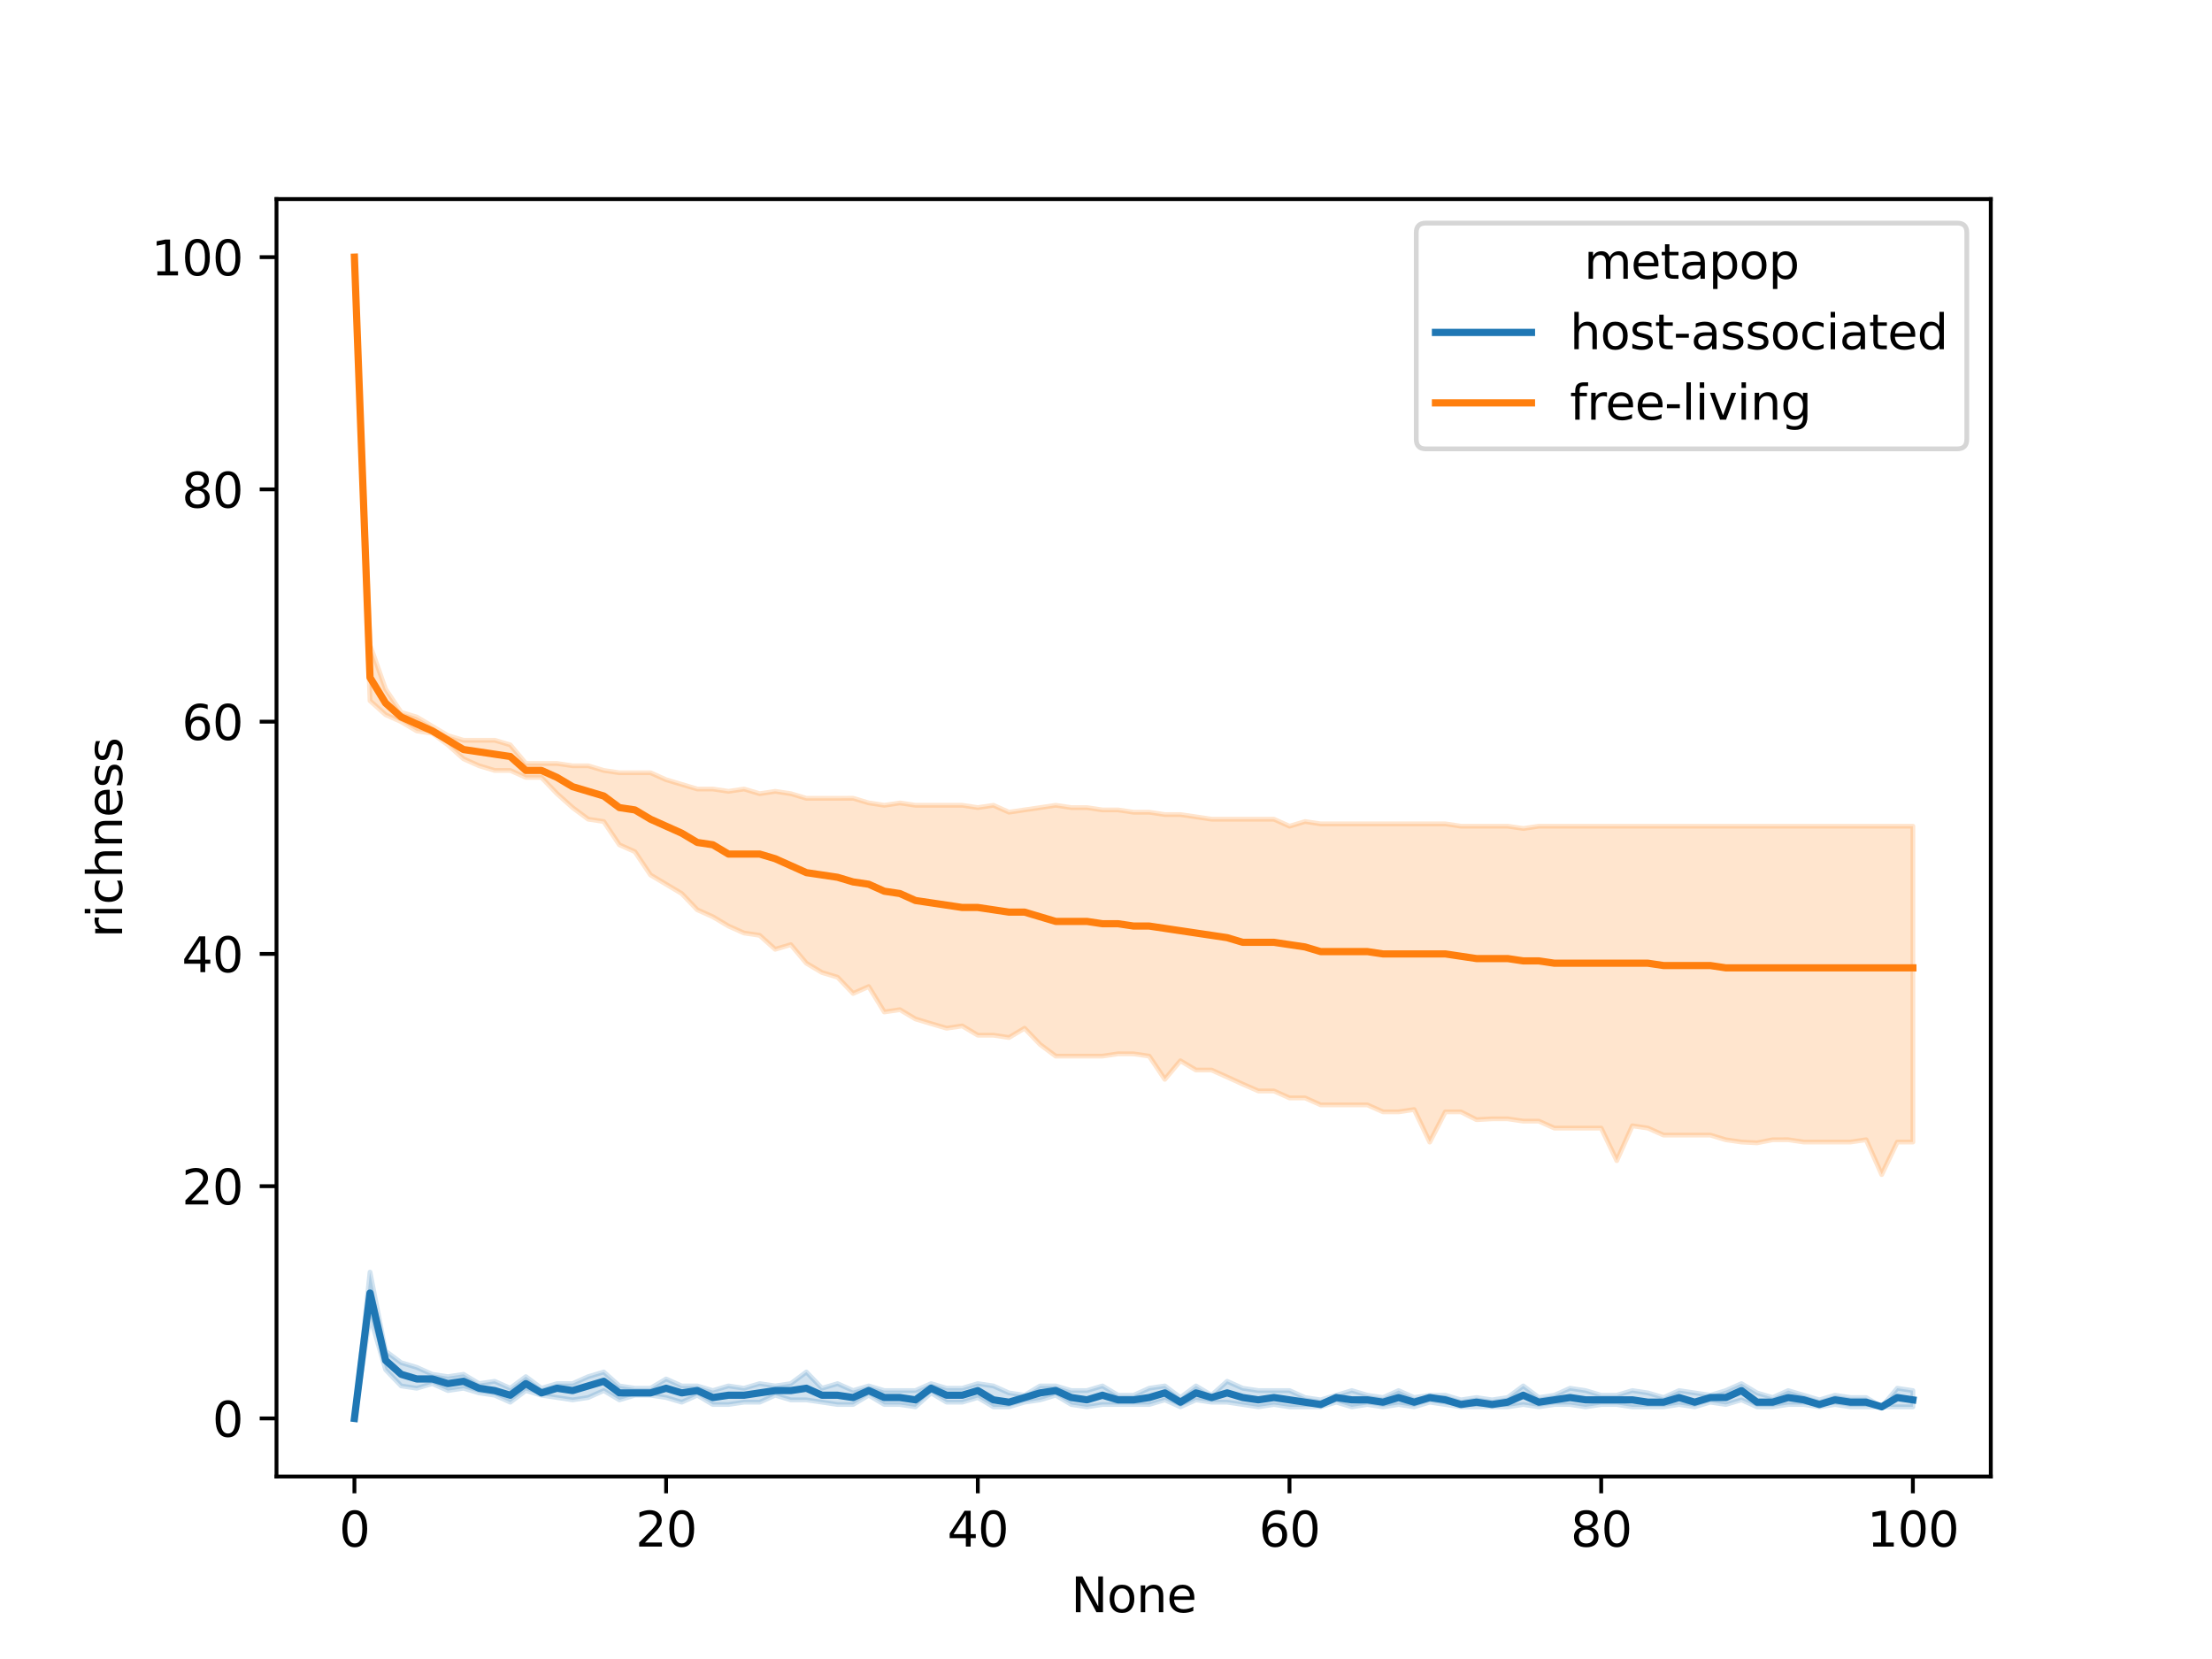 <?xml version="1.0" encoding="utf-8" standalone="no"?>
<!DOCTYPE svg PUBLIC "-//W3C//DTD SVG 1.1//EN"
  "http://www.w3.org/Graphics/SVG/1.1/DTD/svg11.dtd">
<svg xmlns:xlink="http://www.w3.org/1999/xlink" width="460.8pt" height="345.6pt" viewBox="0 0 460.8 345.6" xmlns="http://www.w3.org/2000/svg" version="1.1">
 <defs>
  <style type="text/css">*{stroke-linejoin: round; stroke-linecap: butt}</style>
 </defs>
 <g id="figure_1">
  <g id="patch_1">
   <path d="M 0 345.6 
L 460.8 345.6 
L 460.8 0 
L 0 0 
z
" style="fill: #ffffff"/>
  </g>
  <g id="axes_1">
   <g id="patch_2">
    <path d="M 57.6 307.584 
L 414.72 307.584 
L 414.72 41.472 
L 57.6 41.472 
z
" style="fill: #ffffff"/>
   </g>
   <g id="PolyCollection_1">
    <defs>
     <path id="mf6099a662d" d="M 73.833 -50.112 
L 73.833 -50.112 
L 77.079 -71.401 
L 80.326 -60.273 
L 83.572 -56.886 
L 86.819 -56.402 
L 90.065 -57.37 
L 93.312 -55.918 
L 96.559 -56.402 
L 99.805 -55.434 
L 103.052 -54.95 
L 106.298 -53.499 
L 109.545 -55.918 
L 112.791 -54.95 
L 116.038 -54.467 
L 119.284 -53.983 
L 122.531 -54.467 
L 125.777 -55.918 
L 129.024 -53.983 
L 132.271 -54.95 
L 135.517 -54.95 
L 138.764 -54.467 
L 142.01 -53.499 
L 145.257 -54.95 
L 148.503 -53.015 
L 151.75 -53.015 
L 154.996 -53.499 
L 158.243 -53.499 
L 161.489 -54.95 
L 164.736 -53.983 
L 167.983 -53.983 
L 171.229 -53.499 
L 174.476 -53.015 
L 177.722 -53.015 
L 180.969 -54.95 
L 184.215 -53.015 
L 187.462 -53.015 
L 190.708 -52.531 
L 193.955 -55.434 
L 197.201 -53.499 
L 200.448 -53.499 
L 203.695 -54.467 
L 206.941 -52.531 
L 210.188 -52.531 
L 213.434 -53.499 
L 216.681 -53.983 
L 219.927 -54.95 
L 223.174 -53.015 
L 226.42 -52.531 
L 229.667 -53.015 
L 232.913 -53.015 
L 236.16 -53.015 
L 239.407 -53.015 
L 242.653 -53.983 
L 245.9 -52.531 
L 249.146 -53.983 
L 252.393 -53.499 
L 255.639 -53.499 
L 258.886 -53.015 
L 262.132 -52.531 
L 265.379 -53.015 
L 268.625 -52.531 
L 271.872 -52.531 
L 275.119 -52.531 
L 278.365 -53.499 
L 281.612 -52.531 
L 284.858 -53.015 
L 288.105 -52.531 
L 291.351 -53.015 
L 294.598 -52.531 
L 297.844 -53.499 
L 301.091 -53.015 
L 304.337 -52.531 
L 307.584 -52.531 
L 310.831 -52.531 
L 314.077 -52.531 
L 317.324 -53.015 
L 320.57 -52.531 
L 323.817 -53.015 
L 327.063 -53.015 
L 330.31 -52.531 
L 333.556 -53.015 
L 336.803 -53.015 
L 340.049 -52.531 
L 343.296 -52.531 
L 346.543 -52.531 
L 349.789 -53.015 
L 353.036 -52.531 
L 356.282 -53.499 
L 359.529 -53.015 
L 362.775 -53.983 
L 366.022 -52.531 
L 369.268 -52.531 
L 372.515 -53.015 
L 375.761 -53.015 
L 379.008 -52.531 
L 382.255 -53.015 
L 385.501 -52.531 
L 388.748 -52.531 
L 391.994 -52.531 
L 395.241 -52.531 
L 398.487 -52.531 
L 398.487 -55.918 
L 398.487 -55.918 
L 395.241 -56.402 
L 391.994 -52.531 
L 388.748 -54.467 
L 385.501 -54.467 
L 382.255 -54.95 
L 379.008 -53.983 
L 375.761 -54.95 
L 372.515 -55.918 
L 369.268 -54.467 
L 366.022 -55.434 
L 362.775 -57.37 
L 359.529 -55.918 
L 356.282 -54.95 
L 353.036 -55.434 
L 349.789 -55.918 
L 346.543 -54.467 
L 343.296 -55.434 
L 340.049 -55.918 
L 336.803 -54.95 
L 333.556 -54.95 
L 330.31 -55.918 
L 327.063 -56.402 
L 323.817 -54.95 
L 320.57 -54.467 
L 317.324 -56.886 
L 314.077 -54.467 
L 310.831 -53.983 
L 307.584 -54.467 
L 304.337 -53.983 
L 301.091 -54.95 
L 297.844 -54.95 
L 294.598 -54.467 
L 291.351 -55.918 
L 288.105 -54.467 
L 284.858 -54.95 
L 281.612 -55.918 
L 278.365 -54.95 
L 275.119 -53.983 
L 271.872 -54.467 
L 268.625 -55.918 
L 265.379 -55.918 
L 262.132 -55.918 
L 258.886 -56.402 
L 255.639 -57.853 
L 252.393 -54.95 
L 249.146 -56.886 
L 245.9 -54.467 
L 242.653 -56.886 
L 239.407 -56.402 
L 236.16 -54.95 
L 232.913 -54.95 
L 229.667 -56.886 
L 226.42 -55.918 
L 223.174 -55.918 
L 219.927 -56.886 
L 216.681 -56.886 
L 213.434 -54.95 
L 210.188 -55.434 
L 206.941 -56.886 
L 203.695 -57.37 
L 200.448 -56.402 
L 197.201 -56.402 
L 193.955 -57.37 
L 190.708 -55.918 
L 187.462 -55.918 
L 184.215 -55.918 
L 180.969 -56.886 
L 177.722 -55.918 
L 174.476 -57.37 
L 171.229 -56.402 
L 167.983 -59.789 
L 164.736 -57.37 
L 161.489 -56.886 
L 158.243 -57.37 
L 154.996 -56.402 
L 151.75 -56.886 
L 148.503 -55.918 
L 145.257 -56.886 
L 142.01 -56.886 
L 138.764 -58.337 
L 135.517 -56.402 
L 132.271 -56.402 
L 129.024 -56.886 
L 125.777 -59.789 
L 122.531 -58.821 
L 119.284 -57.37 
L 116.038 -57.37 
L 112.791 -56.402 
L 109.545 -58.821 
L 106.298 -56.402 
L 103.052 -57.853 
L 99.805 -57.37 
L 96.559 -59.305 
L 93.312 -58.821 
L 90.065 -59.305 
L 86.819 -60.756 
L 83.572 -61.724 
L 80.326 -64.143 
L 77.079 -80.594 
L 73.833 -50.112 
z
" style="stroke: #1f77b4; stroke-opacity: 0.2"/>
    </defs>
    <g clip-path="url(#p8ce96ea2a1)">
     <use xlink:href="#mf6099a662d" x="0" y="345.6" style="fill: #1f77b4; fill-opacity: 0.2; stroke: #1f77b4; stroke-opacity: 0.2"/>
    </g>
   </g>
   <g id="PolyCollection_2">
    <defs>
     <path id="me1dabd66a8" d="M 73.833 -292.032 
L 73.833 -292.032 
L 77.079 -199.619 
L 80.326 -196.716 
L 83.572 -195.264 
L 86.819 -193.329 
L 90.065 -192.845 
L 93.312 -190.426 
L 96.559 -187.523 
L 99.805 -186.071 
L 103.052 -185.103 
L 106.298 -185.103 
L 109.545 -183.652 
L 112.791 -183.652 
L 116.038 -180.265 
L 119.284 -177.362 
L 122.531 -174.943 
L 125.777 -174.459 
L 129.024 -169.62 
L 132.271 -168.169 
L 135.517 -163.331 
L 138.764 -161.395 
L 142.01 -159.46 
L 145.257 -156.073 
L 148.503 -154.621 
L 151.75 -152.686 
L 154.996 -151.235 
L 158.243 -150.751 
L 161.489 -147.848 
L 164.736 -148.815 
L 167.983 -144.945 
L 171.229 -143.009 
L 174.476 -142.03 
L 177.722 -138.643 
L 180.969 -140.082 
L 184.215 -134.784 
L 187.462 -135.268 
L 190.708 -133.332 
L 193.955 -132.353 
L 197.201 -131.397 
L 200.448 -131.881 
L 203.695 -129.946 
L 206.941 -129.946 
L 210.188 -129.462 
L 213.434 -131.397 
L 216.681 -128.01 
L 219.927 -125.591 
L 223.174 -125.591 
L 226.42 -125.591 
L 229.667 -125.591 
L 232.913 -126.075 
L 236.16 -126.063 
L 239.407 -125.591 
L 242.653 -120.753 
L 245.9 -124.623 
L 249.146 -122.688 
L 252.393 -122.688 
L 255.639 -121.236 
L 258.886 -119.749 
L 262.132 -118.333 
L 265.379 -118.333 
L 268.625 -116.882 
L 271.872 -116.882 
L 275.119 -115.43 
L 278.365 -115.43 
L 281.612 -115.43 
L 284.858 -115.43 
L 288.105 -113.979 
L 291.351 -113.979 
L 294.598 -114.463 
L 297.844 -107.677 
L 301.091 -113.979 
L 304.337 -113.979 
L 307.584 -112.346 
L 310.831 -112.527 
L 314.077 -112.527 
L 317.324 -112.044 
L 320.57 -112.044 
L 323.817 -110.592 
L 327.063 -110.592 
L 330.31 -110.592 
L 333.556 -110.592 
L 336.803 -103.818 
L 340.049 -111.076 
L 343.296 -110.592 
L 346.543 -109.14 
L 349.789 -109.14 
L 353.036 -109.14 
L 356.282 -109.14 
L 359.529 -108.161 
L 362.775 -107.689 
L 366.022 -107.52 
L 369.268 -108.161 
L 372.515 -108.173 
L 375.761 -107.689 
L 379.008 -107.689 
L 382.255 -107.689 
L 385.501 -107.689 
L 388.748 -108.173 
L 391.994 -100.915 
L 395.241 -107.689 
L 398.487 -107.689 
L 398.487 -173.491 
L 398.487 -173.491 
L 395.241 -173.491 
L 391.994 -173.491 
L 388.748 -173.491 
L 385.501 -173.491 
L 382.255 -173.491 
L 379.008 -173.491 
L 375.761 -173.491 
L 372.515 -173.491 
L 369.268 -173.491 
L 366.022 -173.491 
L 362.775 -173.491 
L 359.529 -173.491 
L 356.282 -173.491 
L 353.036 -173.491 
L 349.789 -173.491 
L 346.543 -173.491 
L 343.296 -173.491 
L 340.049 -173.491 
L 336.803 -173.491 
L 333.556 -173.491 
L 330.31 -173.491 
L 327.063 -173.491 
L 323.817 -173.491 
L 320.57 -173.491 
L 317.324 -173.007 
L 314.077 -173.491 
L 310.831 -173.491 
L 307.584 -173.491 
L 304.337 -173.491 
L 301.091 -173.975 
L 297.844 -173.975 
L 294.598 -173.975 
L 291.351 -173.975 
L 288.105 -173.975 
L 284.858 -173.975 
L 281.612 -173.975 
L 278.365 -173.975 
L 275.119 -173.975 
L 271.872 -174.459 
L 268.625 -173.491 
L 265.379 -174.943 
L 262.132 -174.943 
L 258.886 -174.943 
L 255.639 -174.943 
L 252.393 -174.943 
L 249.146 -175.439 
L 245.9 -175.91 
L 242.653 -175.91 
L 239.407 -176.394 
L 236.16 -176.394 
L 232.913 -176.878 
L 229.667 -176.878 
L 226.42 -177.362 
L 223.174 -177.362 
L 219.927 -177.846 
L 216.681 -177.362 
L 213.434 -176.89 
L 210.188 -176.406 
L 206.941 -177.846 
L 203.695 -177.362 
L 200.448 -177.846 
L 197.201 -177.846 
L 193.955 -177.846 
L 190.708 -177.846 
L 187.462 -178.33 
L 184.215 -177.846 
L 180.969 -178.342 
L 177.722 -179.309 
L 174.476 -179.297 
L 171.229 -179.297 
L 167.983 -179.297 
L 164.736 -180.265 
L 161.489 -180.749 
L 158.243 -180.265 
L 154.996 -181.233 
L 151.75 -180.749 
L 148.503 -181.233 
L 145.257 -181.233 
L 142.01 -182.2 
L 138.764 -183.168 
L 135.517 -184.62 
L 132.271 -184.62 
L 129.024 -184.62 
L 125.777 -185.103 
L 122.531 -186.071 
L 119.284 -186.071 
L 116.038 -186.555 
L 112.791 -186.555 
L 109.545 -186.555 
L 106.298 -190.426 
L 103.052 -191.393 
L 99.805 -191.393 
L 96.559 -191.393 
L 93.312 -192.361 
L 90.065 -194.296 
L 86.819 -196.232 
L 83.572 -197.199 
L 80.326 -202.038 
L 77.079 -211.231 
L 73.833 -292.032 
z
" style="stroke: #ff7f0e; stroke-opacity: 0.2"/>
    </defs>
    <g clip-path="url(#p8ce96ea2a1)">
     <use xlink:href="#me1dabd66a8" x="0" y="345.6" style="fill: #ff7f0e; fill-opacity: 0.2; stroke: #ff7f0e; stroke-opacity: 0.2"/>
    </g>
   </g>
   <g id="matplotlib.axis_1">
    <g id="xtick_1">
     <g id="line2d_1">
      <defs>
       <path id="mcbcd3e0a26" d="M 0 0 
L 0 3.5 
" style="stroke: #000000; stroke-width: 0.8"/>
      </defs>
      <g>
       <use xlink:href="#mcbcd3e0a26" x="73.833" y="307.584" style="stroke: #000000; stroke-width: 0.8"/>
      </g>
     </g>
     <g id="text_1">
      <!-- 0 -->
      <g transform="translate(70.651 322.182) scale(0.1 -0.1)">
       <defs>
        <path id="DejaVuSans-30" d="M 2034 4250 
Q 1547 4250 1301 3770 
Q 1056 3291 1056 2328 
Q 1056 1369 1301 889 
Q 1547 409 2034 409 
Q 2525 409 2770 889 
Q 3016 1369 3016 2328 
Q 3016 3291 2770 3770 
Q 2525 4250 2034 4250 
z
M 2034 4750 
Q 2819 4750 3233 4129 
Q 3647 3509 3647 2328 
Q 3647 1150 3233 529 
Q 2819 -91 2034 -91 
Q 1250 -91 836 529 
Q 422 1150 422 2328 
Q 422 3509 836 4129 
Q 1250 4750 2034 4750 
z
" transform="scale(0.016)"/>
       </defs>
       <use xlink:href="#DejaVuSans-30"/>
      </g>
     </g>
    </g>
    <g id="xtick_2">
     <g id="line2d_2">
      <g>
       <use xlink:href="#mcbcd3e0a26" x="138.764" y="307.584" style="stroke: #000000; stroke-width: 0.8"/>
      </g>
     </g>
     <g id="text_2">
      <!-- 20 -->
      <g transform="translate(132.401 322.182) scale(0.1 -0.1)">
       <defs>
        <path id="DejaVuSans-32" d="M 1228 531 
L 3431 531 
L 3431 0 
L 469 0 
L 469 531 
Q 828 903 1448 1529 
Q 2069 2156 2228 2338 
Q 2531 2678 2651 2914 
Q 2772 3150 2772 3378 
Q 2772 3750 2511 3984 
Q 2250 4219 1831 4219 
Q 1534 4219 1204 4116 
Q 875 4013 500 3803 
L 500 4441 
Q 881 4594 1212 4672 
Q 1544 4750 1819 4750 
Q 2544 4750 2975 4387 
Q 3406 4025 3406 3419 
Q 3406 3131 3298 2873 
Q 3191 2616 2906 2266 
Q 2828 2175 2409 1742 
Q 1991 1309 1228 531 
z
" transform="scale(0.016)"/>
       </defs>
       <use xlink:href="#DejaVuSans-32"/>
       <use xlink:href="#DejaVuSans-30" x="63.623"/>
      </g>
     </g>
    </g>
    <g id="xtick_3">
     <g id="line2d_3">
      <g>
       <use xlink:href="#mcbcd3e0a26" x="203.695" y="307.584" style="stroke: #000000; stroke-width: 0.8"/>
      </g>
     </g>
     <g id="text_3">
      <!-- 40 -->
      <g transform="translate(197.332 322.182) scale(0.1 -0.1)">
       <defs>
        <path id="DejaVuSans-34" d="M 2419 4116 
L 825 1625 
L 2419 1625 
L 2419 4116 
z
M 2253 4666 
L 3047 4666 
L 3047 1625 
L 3713 1625 
L 3713 1100 
L 3047 1100 
L 3047 0 
L 2419 0 
L 2419 1100 
L 313 1100 
L 313 1709 
L 2253 4666 
z
" transform="scale(0.016)"/>
       </defs>
       <use xlink:href="#DejaVuSans-34"/>
       <use xlink:href="#DejaVuSans-30" x="63.623"/>
      </g>
     </g>
    </g>
    <g id="xtick_4">
     <g id="line2d_4">
      <g>
       <use xlink:href="#mcbcd3e0a26" x="268.625" y="307.584" style="stroke: #000000; stroke-width: 0.8"/>
      </g>
     </g>
     <g id="text_4">
      <!-- 60 -->
      <g transform="translate(262.263 322.182) scale(0.1 -0.1)">
       <defs>
        <path id="DejaVuSans-36" d="M 2113 2584 
Q 1688 2584 1439 2293 
Q 1191 2003 1191 1497 
Q 1191 994 1439 701 
Q 1688 409 2113 409 
Q 2538 409 2786 701 
Q 3034 994 3034 1497 
Q 3034 2003 2786 2293 
Q 2538 2584 2113 2584 
z
M 3366 4563 
L 3366 3988 
Q 3128 4100 2886 4159 
Q 2644 4219 2406 4219 
Q 1781 4219 1451 3797 
Q 1122 3375 1075 2522 
Q 1259 2794 1537 2939 
Q 1816 3084 2150 3084 
Q 2853 3084 3261 2657 
Q 3669 2231 3669 1497 
Q 3669 778 3244 343 
Q 2819 -91 2113 -91 
Q 1303 -91 875 529 
Q 447 1150 447 2328 
Q 447 3434 972 4092 
Q 1497 4750 2381 4750 
Q 2619 4750 2861 4703 
Q 3103 4656 3366 4563 
z
" transform="scale(0.016)"/>
       </defs>
       <use xlink:href="#DejaVuSans-36"/>
       <use xlink:href="#DejaVuSans-30" x="63.623"/>
      </g>
     </g>
    </g>
    <g id="xtick_5">
     <g id="line2d_5">
      <g>
       <use xlink:href="#mcbcd3e0a26" x="333.556" y="307.584" style="stroke: #000000; stroke-width: 0.8"/>
      </g>
     </g>
     <g id="text_5">
      <!-- 80 -->
      <g transform="translate(327.194 322.182) scale(0.1 -0.1)">
       <defs>
        <path id="DejaVuSans-38" d="M 2034 2216 
Q 1584 2216 1326 1975 
Q 1069 1734 1069 1313 
Q 1069 891 1326 650 
Q 1584 409 2034 409 
Q 2484 409 2743 651 
Q 3003 894 3003 1313 
Q 3003 1734 2745 1975 
Q 2488 2216 2034 2216 
z
M 1403 2484 
Q 997 2584 770 2862 
Q 544 3141 544 3541 
Q 544 4100 942 4425 
Q 1341 4750 2034 4750 
Q 2731 4750 3128 4425 
Q 3525 4100 3525 3541 
Q 3525 3141 3298 2862 
Q 3072 2584 2669 2484 
Q 3125 2378 3379 2068 
Q 3634 1759 3634 1313 
Q 3634 634 3220 271 
Q 2806 -91 2034 -91 
Q 1263 -91 848 271 
Q 434 634 434 1313 
Q 434 1759 690 2068 
Q 947 2378 1403 2484 
z
M 1172 3481 
Q 1172 3119 1398 2916 
Q 1625 2713 2034 2713 
Q 2441 2713 2670 2916 
Q 2900 3119 2900 3481 
Q 2900 3844 2670 4047 
Q 2441 4250 2034 4250 
Q 1625 4250 1398 4047 
Q 1172 3844 1172 3481 
z
" transform="scale(0.016)"/>
       </defs>
       <use xlink:href="#DejaVuSans-38"/>
       <use xlink:href="#DejaVuSans-30" x="63.623"/>
      </g>
     </g>
    </g>
    <g id="xtick_6">
     <g id="line2d_6">
      <g>
       <use xlink:href="#mcbcd3e0a26" x="398.487" y="307.584" style="stroke: #000000; stroke-width: 0.8"/>
      </g>
     </g>
     <g id="text_6">
      <!-- 100 -->
      <g transform="translate(388.944 322.182) scale(0.1 -0.1)">
       <defs>
        <path id="DejaVuSans-31" d="M 794 531 
L 1825 531 
L 1825 4091 
L 703 3866 
L 703 4441 
L 1819 4666 
L 2450 4666 
L 2450 531 
L 3481 531 
L 3481 0 
L 794 0 
L 794 531 
z
" transform="scale(0.016)"/>
       </defs>
       <use xlink:href="#DejaVuSans-31"/>
       <use xlink:href="#DejaVuSans-30" x="63.623"/>
       <use xlink:href="#DejaVuSans-30" x="127.246"/>
      </g>
     </g>
    </g>
    <g id="text_7">
     <!-- None -->
     <g transform="translate(223.115 335.861) scale(0.1 -0.1)">
      <defs>
       <path id="DejaVuSans-4e" d="M 628 4666 
L 1478 4666 
L 3547 763 
L 3547 4666 
L 4159 4666 
L 4159 0 
L 3309 0 
L 1241 3903 
L 1241 0 
L 628 0 
L 628 4666 
z
" transform="scale(0.016)"/>
       <path id="DejaVuSans-6f" d="M 1959 3097 
Q 1497 3097 1228 2736 
Q 959 2375 959 1747 
Q 959 1119 1226 758 
Q 1494 397 1959 397 
Q 2419 397 2687 759 
Q 2956 1122 2956 1747 
Q 2956 2369 2687 2733 
Q 2419 3097 1959 3097 
z
M 1959 3584 
Q 2709 3584 3137 3096 
Q 3566 2609 3566 1747 
Q 3566 888 3137 398 
Q 2709 -91 1959 -91 
Q 1206 -91 779 398 
Q 353 888 353 1747 
Q 353 2609 779 3096 
Q 1206 3584 1959 3584 
z
" transform="scale(0.016)"/>
       <path id="DejaVuSans-6e" d="M 3513 2113 
L 3513 0 
L 2938 0 
L 2938 2094 
Q 2938 2591 2744 2837 
Q 2550 3084 2163 3084 
Q 1697 3084 1428 2787 
Q 1159 2491 1159 1978 
L 1159 0 
L 581 0 
L 581 3500 
L 1159 3500 
L 1159 2956 
Q 1366 3272 1645 3428 
Q 1925 3584 2291 3584 
Q 2894 3584 3203 3211 
Q 3513 2838 3513 2113 
z
" transform="scale(0.016)"/>
       <path id="DejaVuSans-65" d="M 3597 1894 
L 3597 1613 
L 953 1613 
Q 991 1019 1311 708 
Q 1631 397 2203 397 
Q 2534 397 2845 478 
Q 3156 559 3463 722 
L 3463 178 
Q 3153 47 2828 -22 
Q 2503 -91 2169 -91 
Q 1331 -91 842 396 
Q 353 884 353 1716 
Q 353 2575 817 3079 
Q 1281 3584 2069 3584 
Q 2775 3584 3186 3129 
Q 3597 2675 3597 1894 
z
M 3022 2063 
Q 3016 2534 2758 2815 
Q 2500 3097 2075 3097 
Q 1594 3097 1305 2825 
Q 1016 2553 972 2059 
L 3022 2063 
z
" transform="scale(0.016)"/>
      </defs>
      <use xlink:href="#DejaVuSans-4e"/>
      <use xlink:href="#DejaVuSans-6f" x="74.805"/>
      <use xlink:href="#DejaVuSans-6e" x="135.986"/>
      <use xlink:href="#DejaVuSans-65" x="199.365"/>
     </g>
    </g>
   </g>
   <g id="matplotlib.axis_2">
    <g id="ytick_1">
     <g id="line2d_7">
      <defs>
       <path id="mf9da758bad" d="M 0 0 
L -3.5 0 
" style="stroke: #000000; stroke-width: 0.8"/>
      </defs>
      <g>
       <use xlink:href="#mf9da758bad" x="57.6" y="295.488" style="stroke: #000000; stroke-width: 0.8"/>
      </g>
     </g>
     <g id="text_8">
      <!-- 0 -->
      <g transform="translate(44.237 299.287) scale(0.1 -0.1)">
       <use xlink:href="#DejaVuSans-30"/>
      </g>
     </g>
    </g>
    <g id="ytick_2">
     <g id="line2d_8">
      <g>
       <use xlink:href="#mf9da758bad" x="57.6" y="247.104" style="stroke: #000000; stroke-width: 0.8"/>
      </g>
     </g>
     <g id="text_9">
      <!-- 20 -->
      <g transform="translate(37.875 250.903) scale(0.1 -0.1)">
       <use xlink:href="#DejaVuSans-32"/>
       <use xlink:href="#DejaVuSans-30" x="63.623"/>
      </g>
     </g>
    </g>
    <g id="ytick_3">
     <g id="line2d_9">
      <g>
       <use xlink:href="#mf9da758bad" x="57.6" y="198.72" style="stroke: #000000; stroke-width: 0.8"/>
      </g>
     </g>
     <g id="text_10">
      <!-- 40 -->
      <g transform="translate(37.875 202.519) scale(0.1 -0.1)">
       <use xlink:href="#DejaVuSans-34"/>
       <use xlink:href="#DejaVuSans-30" x="63.623"/>
      </g>
     </g>
    </g>
    <g id="ytick_4">
     <g id="line2d_10">
      <g>
       <use xlink:href="#mf9da758bad" x="57.6" y="150.336" style="stroke: #000000; stroke-width: 0.8"/>
      </g>
     </g>
     <g id="text_11">
      <!-- 60 -->
      <g transform="translate(37.875 154.135) scale(0.1 -0.1)">
       <use xlink:href="#DejaVuSans-36"/>
       <use xlink:href="#DejaVuSans-30" x="63.623"/>
      </g>
     </g>
    </g>
    <g id="ytick_5">
     <g id="line2d_11">
      <g>
       <use xlink:href="#mf9da758bad" x="57.6" y="101.952" style="stroke: #000000; stroke-width: 0.8"/>
      </g>
     </g>
     <g id="text_12">
      <!-- 80 -->
      <g transform="translate(37.875 105.751) scale(0.1 -0.1)">
       <use xlink:href="#DejaVuSans-38"/>
       <use xlink:href="#DejaVuSans-30" x="63.623"/>
      </g>
     </g>
    </g>
    <g id="ytick_6">
     <g id="line2d_12">
      <g>
       <use xlink:href="#mf9da758bad" x="57.6" y="53.568" style="stroke: #000000; stroke-width: 0.8"/>
      </g>
     </g>
     <g id="text_13">
      <!-- 100 -->
      <g transform="translate(31.512 57.367) scale(0.1 -0.1)">
       <use xlink:href="#DejaVuSans-31"/>
       <use xlink:href="#DejaVuSans-30" x="63.623"/>
       <use xlink:href="#DejaVuSans-30" x="127.246"/>
      </g>
     </g>
    </g>
    <g id="text_14">
     <!-- richness -->
     <g transform="translate(25.433 195.345) rotate(-90) scale(0.1 -0.1)">
      <defs>
       <path id="DejaVuSans-72" d="M 2631 2963 
Q 2534 3019 2420 3045 
Q 2306 3072 2169 3072 
Q 1681 3072 1420 2755 
Q 1159 2438 1159 1844 
L 1159 0 
L 581 0 
L 581 3500 
L 1159 3500 
L 1159 2956 
Q 1341 3275 1631 3429 
Q 1922 3584 2338 3584 
Q 2397 3584 2469 3576 
Q 2541 3569 2628 3553 
L 2631 2963 
z
" transform="scale(0.016)"/>
       <path id="DejaVuSans-69" d="M 603 3500 
L 1178 3500 
L 1178 0 
L 603 0 
L 603 3500 
z
M 603 4863 
L 1178 4863 
L 1178 4134 
L 603 4134 
L 603 4863 
z
" transform="scale(0.016)"/>
       <path id="DejaVuSans-63" d="M 3122 3366 
L 3122 2828 
Q 2878 2963 2633 3030 
Q 2388 3097 2138 3097 
Q 1578 3097 1268 2742 
Q 959 2388 959 1747 
Q 959 1106 1268 751 
Q 1578 397 2138 397 
Q 2388 397 2633 464 
Q 2878 531 3122 666 
L 3122 134 
Q 2881 22 2623 -34 
Q 2366 -91 2075 -91 
Q 1284 -91 818 406 
Q 353 903 353 1747 
Q 353 2603 823 3093 
Q 1294 3584 2113 3584 
Q 2378 3584 2631 3529 
Q 2884 3475 3122 3366 
z
" transform="scale(0.016)"/>
       <path id="DejaVuSans-68" d="M 3513 2113 
L 3513 0 
L 2938 0 
L 2938 2094 
Q 2938 2591 2744 2837 
Q 2550 3084 2163 3084 
Q 1697 3084 1428 2787 
Q 1159 2491 1159 1978 
L 1159 0 
L 581 0 
L 581 4863 
L 1159 4863 
L 1159 2956 
Q 1366 3272 1645 3428 
Q 1925 3584 2291 3584 
Q 2894 3584 3203 3211 
Q 3513 2838 3513 2113 
z
" transform="scale(0.016)"/>
       <path id="DejaVuSans-73" d="M 2834 3397 
L 2834 2853 
Q 2591 2978 2328 3040 
Q 2066 3103 1784 3103 
Q 1356 3103 1142 2972 
Q 928 2841 928 2578 
Q 928 2378 1081 2264 
Q 1234 2150 1697 2047 
L 1894 2003 
Q 2506 1872 2764 1633 
Q 3022 1394 3022 966 
Q 3022 478 2636 193 
Q 2250 -91 1575 -91 
Q 1294 -91 989 -36 
Q 684 19 347 128 
L 347 722 
Q 666 556 975 473 
Q 1284 391 1588 391 
Q 1994 391 2212 530 
Q 2431 669 2431 922 
Q 2431 1156 2273 1281 
Q 2116 1406 1581 1522 
L 1381 1569 
Q 847 1681 609 1914 
Q 372 2147 372 2553 
Q 372 3047 722 3315 
Q 1072 3584 1716 3584 
Q 2034 3584 2315 3537 
Q 2597 3491 2834 3397 
z
" transform="scale(0.016)"/>
      </defs>
      <use xlink:href="#DejaVuSans-72"/>
      <use xlink:href="#DejaVuSans-69" x="41.113"/>
      <use xlink:href="#DejaVuSans-63" x="68.896"/>
      <use xlink:href="#DejaVuSans-68" x="123.877"/>
      <use xlink:href="#DejaVuSans-6e" x="187.256"/>
      <use xlink:href="#DejaVuSans-65" x="250.635"/>
      <use xlink:href="#DejaVuSans-73" x="312.158"/>
      <use xlink:href="#DejaVuSans-73" x="364.258"/>
     </g>
    </g>
   </g>
   <g id="line2d_13">
    <path d="M 73.833 295.488 
L 77.079 269.361 
L 80.326 283.392 
L 83.572 286.295 
L 86.819 287.263 
L 90.065 287.263 
L 93.312 288.23 
L 96.559 287.747 
L 99.805 289.198 
L 103.052 289.682 
L 106.298 290.65 
L 109.545 288.23 
L 112.791 290.166 
L 116.038 289.198 
L 119.284 289.682 
L 122.531 288.714 
L 125.777 287.747 
L 129.024 290.166 
L 132.271 290.166 
L 135.517 290.166 
L 138.764 289.198 
L 142.01 290.166 
L 145.257 289.682 
L 148.503 291.133 
L 151.75 290.65 
L 154.996 290.65 
L 158.243 290.166 
L 161.489 289.682 
L 164.736 289.682 
L 167.983 289.198 
L 171.229 290.65 
L 174.476 290.65 
L 177.722 291.133 
L 180.969 289.682 
L 184.215 291.133 
L 187.462 291.133 
L 190.708 291.617 
L 193.955 289.198 
L 197.201 290.65 
L 200.448 290.65 
L 203.695 289.682 
L 206.941 291.617 
L 210.188 292.101 
L 213.434 291.133 
L 216.681 290.166 
L 219.927 289.682 
L 223.174 291.133 
L 226.42 291.617 
L 229.667 290.65 
L 232.913 291.617 
L 236.16 291.617 
L 239.407 291.133 
L 242.653 290.166 
L 245.9 292.101 
L 249.146 290.166 
L 252.393 291.133 
L 255.639 290.166 
L 258.886 291.133 
L 262.132 291.617 
L 265.379 291.133 
L 268.625 291.617 
L 271.872 292.101 
L 275.119 292.585 
L 278.365 291.133 
L 281.612 291.617 
L 284.858 291.617 
L 288.105 292.101 
L 291.351 291.133 
L 294.598 292.101 
L 297.844 291.133 
L 301.091 291.617 
L 304.337 292.585 
L 307.584 292.101 
L 310.831 292.585 
L 314.077 292.101 
L 317.324 290.65 
L 320.57 292.101 
L 323.817 291.617 
L 327.063 291.133 
L 330.31 291.617 
L 333.556 291.617 
L 336.803 291.617 
L 340.049 291.617 
L 343.296 292.101 
L 346.543 292.101 
L 349.789 291.133 
L 353.036 292.101 
L 356.282 291.133 
L 359.529 291.133 
L 362.775 289.682 
L 366.022 292.101 
L 369.268 292.101 
L 372.515 291.133 
L 375.761 291.617 
L 379.008 292.585 
L 382.255 291.617 
L 385.501 292.101 
L 388.748 292.101 
L 391.994 293.069 
L 395.241 291.133 
L 398.487 291.617 
" clip-path="url(#p8ce96ea2a1)" style="fill: none; stroke: #1f77b4; stroke-width: 1.5; stroke-linecap: square"/>
   </g>
   <g id="line2d_14">
    <path d="M 73.833 53.568 
L 77.079 141.143 
L 80.326 146.465 
L 83.572 149.368 
L 86.819 150.82 
L 90.065 152.271 
L 93.312 154.207 
L 96.559 156.142 
L 99.805 156.626 
L 103.052 157.11 
L 106.298 157.594 
L 109.545 160.497 
L 112.791 160.497 
L 116.038 161.948 
L 119.284 163.884 
L 122.531 164.851 
L 125.777 165.819 
L 129.024 168.238 
L 132.271 168.722 
L 135.517 170.657 
L 138.764 172.109 
L 142.01 173.56 
L 145.257 175.496 
L 148.503 175.98 
L 151.75 177.915 
L 154.996 177.915 
L 158.243 177.915 
L 161.489 178.883 
L 164.736 180.334 
L 167.983 181.786 
L 171.229 182.269 
L 174.476 182.753 
L 177.722 183.721 
L 180.969 184.205 
L 184.215 185.656 
L 187.462 186.14 
L 190.708 187.592 
L 193.955 188.076 
L 197.201 188.559 
L 200.448 189.043 
L 203.695 189.043 
L 206.941 189.527 
L 210.188 190.011 
L 213.434 190.011 
L 216.681 190.979 
L 219.927 191.946 
L 223.174 191.946 
L 226.42 191.946 
L 229.667 192.43 
L 232.913 192.43 
L 236.16 192.914 
L 239.407 192.914 
L 242.653 193.398 
L 245.9 193.882 
L 249.146 194.365 
L 252.393 194.849 
L 255.639 195.333 
L 258.886 196.301 
L 262.132 196.301 
L 265.379 196.301 
L 268.625 196.785 
L 271.872 197.268 
L 275.119 198.236 
L 278.365 198.236 
L 281.612 198.236 
L 284.858 198.236 
L 288.105 198.72 
L 291.351 198.72 
L 294.598 198.72 
L 297.844 198.72 
L 301.091 198.72 
L 304.337 199.204 
L 307.584 199.688 
L 310.831 199.688 
L 314.077 199.688 
L 317.324 200.172 
L 320.57 200.172 
L 323.817 200.655 
L 327.063 200.655 
L 330.31 200.655 
L 333.556 200.655 
L 336.803 200.655 
L 340.049 200.655 
L 343.296 200.655 
L 346.543 201.139 
L 349.789 201.139 
L 353.036 201.139 
L 356.282 201.139 
L 359.529 201.623 
L 362.775 201.623 
L 366.022 201.623 
L 369.268 201.623 
L 372.515 201.623 
L 375.761 201.623 
L 379.008 201.623 
L 382.255 201.623 
L 385.501 201.623 
L 388.748 201.623 
L 391.994 201.623 
L 395.241 201.623 
L 398.487 201.623 
" clip-path="url(#p8ce96ea2a1)" style="fill: none; stroke: #ff7f0e; stroke-width: 1.5; stroke-linecap: square"/>
   </g>
   <g id="line2d_15"/>
   <g id="line2d_16"/>
   <g id="patch_3">
    <path d="M 57.6 307.584 
L 57.6 41.472 
" style="fill: none; stroke: #000000; stroke-width: 0.8; stroke-linejoin: miter; stroke-linecap: square"/>
   </g>
   <g id="patch_4">
    <path d="M 414.72 307.584 
L 414.72 41.472 
" style="fill: none; stroke: #000000; stroke-width: 0.8; stroke-linejoin: miter; stroke-linecap: square"/>
   </g>
   <g id="patch_5">
    <path d="M 57.6 307.584 
L 414.72 307.584 
" style="fill: none; stroke: #000000; stroke-width: 0.8; stroke-linejoin: miter; stroke-linecap: square"/>
   </g>
   <g id="patch_6">
    <path d="M 57.6 41.472 
L 414.72 41.472 
" style="fill: none; stroke: #000000; stroke-width: 0.8; stroke-linejoin: miter; stroke-linecap: square"/>
   </g>
   <g id="legend_1">
    <g id="patch_7">
     <path d="M 297.034 93.506 
L 407.72 93.506 
Q 409.72 93.506 409.72 91.506 
L 409.72 48.472 
Q 409.72 46.472 407.72 46.472 
L 297.034 46.472 
Q 295.034 46.472 295.034 48.472 
L 295.034 91.506 
Q 295.034 93.506 297.034 93.506 
z
" style="fill: #ffffff; opacity: 0.8; stroke: #cccccc; stroke-linejoin: miter"/>
    </g>
    <g id="text_15">
     <!-- metapop -->
     <g transform="translate(329.998 58.07) scale(0.1 -0.1)">
      <defs>
       <path id="DejaVuSans-6d" d="M 3328 2828 
Q 3544 3216 3844 3400 
Q 4144 3584 4550 3584 
Q 5097 3584 5394 3201 
Q 5691 2819 5691 2113 
L 5691 0 
L 5113 0 
L 5113 2094 
Q 5113 2597 4934 2840 
Q 4756 3084 4391 3084 
Q 3944 3084 3684 2787 
Q 3425 2491 3425 1978 
L 3425 0 
L 2847 0 
L 2847 2094 
Q 2847 2600 2669 2842 
Q 2491 3084 2119 3084 
Q 1678 3084 1418 2786 
Q 1159 2488 1159 1978 
L 1159 0 
L 581 0 
L 581 3500 
L 1159 3500 
L 1159 2956 
Q 1356 3278 1631 3431 
Q 1906 3584 2284 3584 
Q 2666 3584 2933 3390 
Q 3200 3197 3328 2828 
z
" transform="scale(0.016)"/>
       <path id="DejaVuSans-74" d="M 1172 4494 
L 1172 3500 
L 2356 3500 
L 2356 3053 
L 1172 3053 
L 1172 1153 
Q 1172 725 1289 603 
Q 1406 481 1766 481 
L 2356 481 
L 2356 0 
L 1766 0 
Q 1100 0 847 248 
Q 594 497 594 1153 
L 594 3053 
L 172 3053 
L 172 3500 
L 594 3500 
L 594 4494 
L 1172 4494 
z
" transform="scale(0.016)"/>
       <path id="DejaVuSans-61" d="M 2194 1759 
Q 1497 1759 1228 1600 
Q 959 1441 959 1056 
Q 959 750 1161 570 
Q 1363 391 1709 391 
Q 2188 391 2477 730 
Q 2766 1069 2766 1631 
L 2766 1759 
L 2194 1759 
z
M 3341 1997 
L 3341 0 
L 2766 0 
L 2766 531 
Q 2569 213 2275 61 
Q 1981 -91 1556 -91 
Q 1019 -91 701 211 
Q 384 513 384 1019 
Q 384 1609 779 1909 
Q 1175 2209 1959 2209 
L 2766 2209 
L 2766 2266 
Q 2766 2663 2505 2880 
Q 2244 3097 1772 3097 
Q 1472 3097 1187 3025 
Q 903 2953 641 2809 
L 641 3341 
Q 956 3463 1253 3523 
Q 1550 3584 1831 3584 
Q 2591 3584 2966 3190 
Q 3341 2797 3341 1997 
z
" transform="scale(0.016)"/>
       <path id="DejaVuSans-70" d="M 1159 525 
L 1159 -1331 
L 581 -1331 
L 581 3500 
L 1159 3500 
L 1159 2969 
Q 1341 3281 1617 3432 
Q 1894 3584 2278 3584 
Q 2916 3584 3314 3078 
Q 3713 2572 3713 1747 
Q 3713 922 3314 415 
Q 2916 -91 2278 -91 
Q 1894 -91 1617 61 
Q 1341 213 1159 525 
z
M 3116 1747 
Q 3116 2381 2855 2742 
Q 2594 3103 2138 3103 
Q 1681 3103 1420 2742 
Q 1159 2381 1159 1747 
Q 1159 1113 1420 752 
Q 1681 391 2138 391 
Q 2594 391 2855 752 
Q 3116 1113 3116 1747 
z
" transform="scale(0.016)"/>
      </defs>
      <use xlink:href="#DejaVuSans-6d"/>
      <use xlink:href="#DejaVuSans-65" x="97.412"/>
      <use xlink:href="#DejaVuSans-74" x="158.936"/>
      <use xlink:href="#DejaVuSans-61" x="198.145"/>
      <use xlink:href="#DejaVuSans-70" x="259.424"/>
      <use xlink:href="#DejaVuSans-6f" x="322.9"/>
      <use xlink:href="#DejaVuSans-70" x="384.082"/>
     </g>
    </g>
    <g id="line2d_17">
     <path d="M 299.034 69.249 
L 309.034 69.249 
L 319.034 69.249 
" style="fill: none; stroke: #1f77b4; stroke-width: 1.5; stroke-linecap: square"/>
    </g>
    <g id="text_16">
     <!-- host-associated -->
     <g transform="translate(327.034 72.749) scale(0.1 -0.1)">
      <defs>
       <path id="DejaVuSans-2d" d="M 313 2009 
L 1997 2009 
L 1997 1497 
L 313 1497 
L 313 2009 
z
" transform="scale(0.016)"/>
       <path id="DejaVuSans-64" d="M 2906 2969 
L 2906 4863 
L 3481 4863 
L 3481 0 
L 2906 0 
L 2906 525 
Q 2725 213 2448 61 
Q 2172 -91 1784 -91 
Q 1150 -91 751 415 
Q 353 922 353 1747 
Q 353 2572 751 3078 
Q 1150 3584 1784 3584 
Q 2172 3584 2448 3432 
Q 2725 3281 2906 2969 
z
M 947 1747 
Q 947 1113 1208 752 
Q 1469 391 1925 391 
Q 2381 391 2643 752 
Q 2906 1113 2906 1747 
Q 2906 2381 2643 2742 
Q 2381 3103 1925 3103 
Q 1469 3103 1208 2742 
Q 947 2381 947 1747 
z
" transform="scale(0.016)"/>
      </defs>
      <use xlink:href="#DejaVuSans-68"/>
      <use xlink:href="#DejaVuSans-6f" x="63.379"/>
      <use xlink:href="#DejaVuSans-73" x="124.561"/>
      <use xlink:href="#DejaVuSans-74" x="176.66"/>
      <use xlink:href="#DejaVuSans-2d" x="215.869"/>
      <use xlink:href="#DejaVuSans-61" x="251.953"/>
      <use xlink:href="#DejaVuSans-73" x="313.232"/>
      <use xlink:href="#DejaVuSans-73" x="365.332"/>
      <use xlink:href="#DejaVuSans-6f" x="417.432"/>
      <use xlink:href="#DejaVuSans-63" x="478.613"/>
      <use xlink:href="#DejaVuSans-69" x="533.594"/>
      <use xlink:href="#DejaVuSans-61" x="561.377"/>
      <use xlink:href="#DejaVuSans-74" x="622.656"/>
      <use xlink:href="#DejaVuSans-65" x="661.865"/>
      <use xlink:href="#DejaVuSans-64" x="723.389"/>
     </g>
    </g>
    <g id="line2d_18">
     <path d="M 299.034 83.927 
L 309.034 83.927 
L 319.034 83.927 
" style="fill: none; stroke: #ff7f0e; stroke-width: 1.5; stroke-linecap: square"/>
    </g>
    <g id="text_17">
     <!-- free-living -->
     <g transform="translate(327.034 87.427) scale(0.1 -0.1)">
      <defs>
       <path id="DejaVuSans-66" d="M 2375 4863 
L 2375 4384 
L 1825 4384 
Q 1516 4384 1395 4259 
Q 1275 4134 1275 3809 
L 1275 3500 
L 2222 3500 
L 2222 3053 
L 1275 3053 
L 1275 0 
L 697 0 
L 697 3053 
L 147 3053 
L 147 3500 
L 697 3500 
L 697 3744 
Q 697 4328 969 4595 
Q 1241 4863 1831 4863 
L 2375 4863 
z
" transform="scale(0.016)"/>
       <path id="DejaVuSans-6c" d="M 603 4863 
L 1178 4863 
L 1178 0 
L 603 0 
L 603 4863 
z
" transform="scale(0.016)"/>
       <path id="DejaVuSans-76" d="M 191 3500 
L 800 3500 
L 1894 563 
L 2988 3500 
L 3597 3500 
L 2284 0 
L 1503 0 
L 191 3500 
z
" transform="scale(0.016)"/>
       <path id="DejaVuSans-67" d="M 2906 1791 
Q 2906 2416 2648 2759 
Q 2391 3103 1925 3103 
Q 1463 3103 1205 2759 
Q 947 2416 947 1791 
Q 947 1169 1205 825 
Q 1463 481 1925 481 
Q 2391 481 2648 825 
Q 2906 1169 2906 1791 
z
M 3481 434 
Q 3481 -459 3084 -895 
Q 2688 -1331 1869 -1331 
Q 1566 -1331 1297 -1286 
Q 1028 -1241 775 -1147 
L 775 -588 
Q 1028 -725 1275 -790 
Q 1522 -856 1778 -856 
Q 2344 -856 2625 -561 
Q 2906 -266 2906 331 
L 2906 616 
Q 2728 306 2450 153 
Q 2172 0 1784 0 
Q 1141 0 747 490 
Q 353 981 353 1791 
Q 353 2603 747 3093 
Q 1141 3584 1784 3584 
Q 2172 3584 2450 3431 
Q 2728 3278 2906 2969 
L 2906 3500 
L 3481 3500 
L 3481 434 
z
" transform="scale(0.016)"/>
      </defs>
      <use xlink:href="#DejaVuSans-66"/>
      <use xlink:href="#DejaVuSans-72" x="35.205"/>
      <use xlink:href="#DejaVuSans-65" x="74.068"/>
      <use xlink:href="#DejaVuSans-65" x="135.592"/>
      <use xlink:href="#DejaVuSans-2d" x="197.115"/>
      <use xlink:href="#DejaVuSans-6c" x="233.199"/>
      <use xlink:href="#DejaVuSans-69" x="260.982"/>
      <use xlink:href="#DejaVuSans-76" x="288.766"/>
      <use xlink:href="#DejaVuSans-69" x="347.945"/>
      <use xlink:href="#DejaVuSans-6e" x="375.729"/>
      <use xlink:href="#DejaVuSans-67" x="439.107"/>
     </g>
    </g>
   </g>
  </g>
 </g>
 <defs>
  <clipPath id="p8ce96ea2a1">
   <rect x="57.6" y="41.472" width="357.12" height="266.112"/>
  </clipPath>
 </defs>
</svg>
